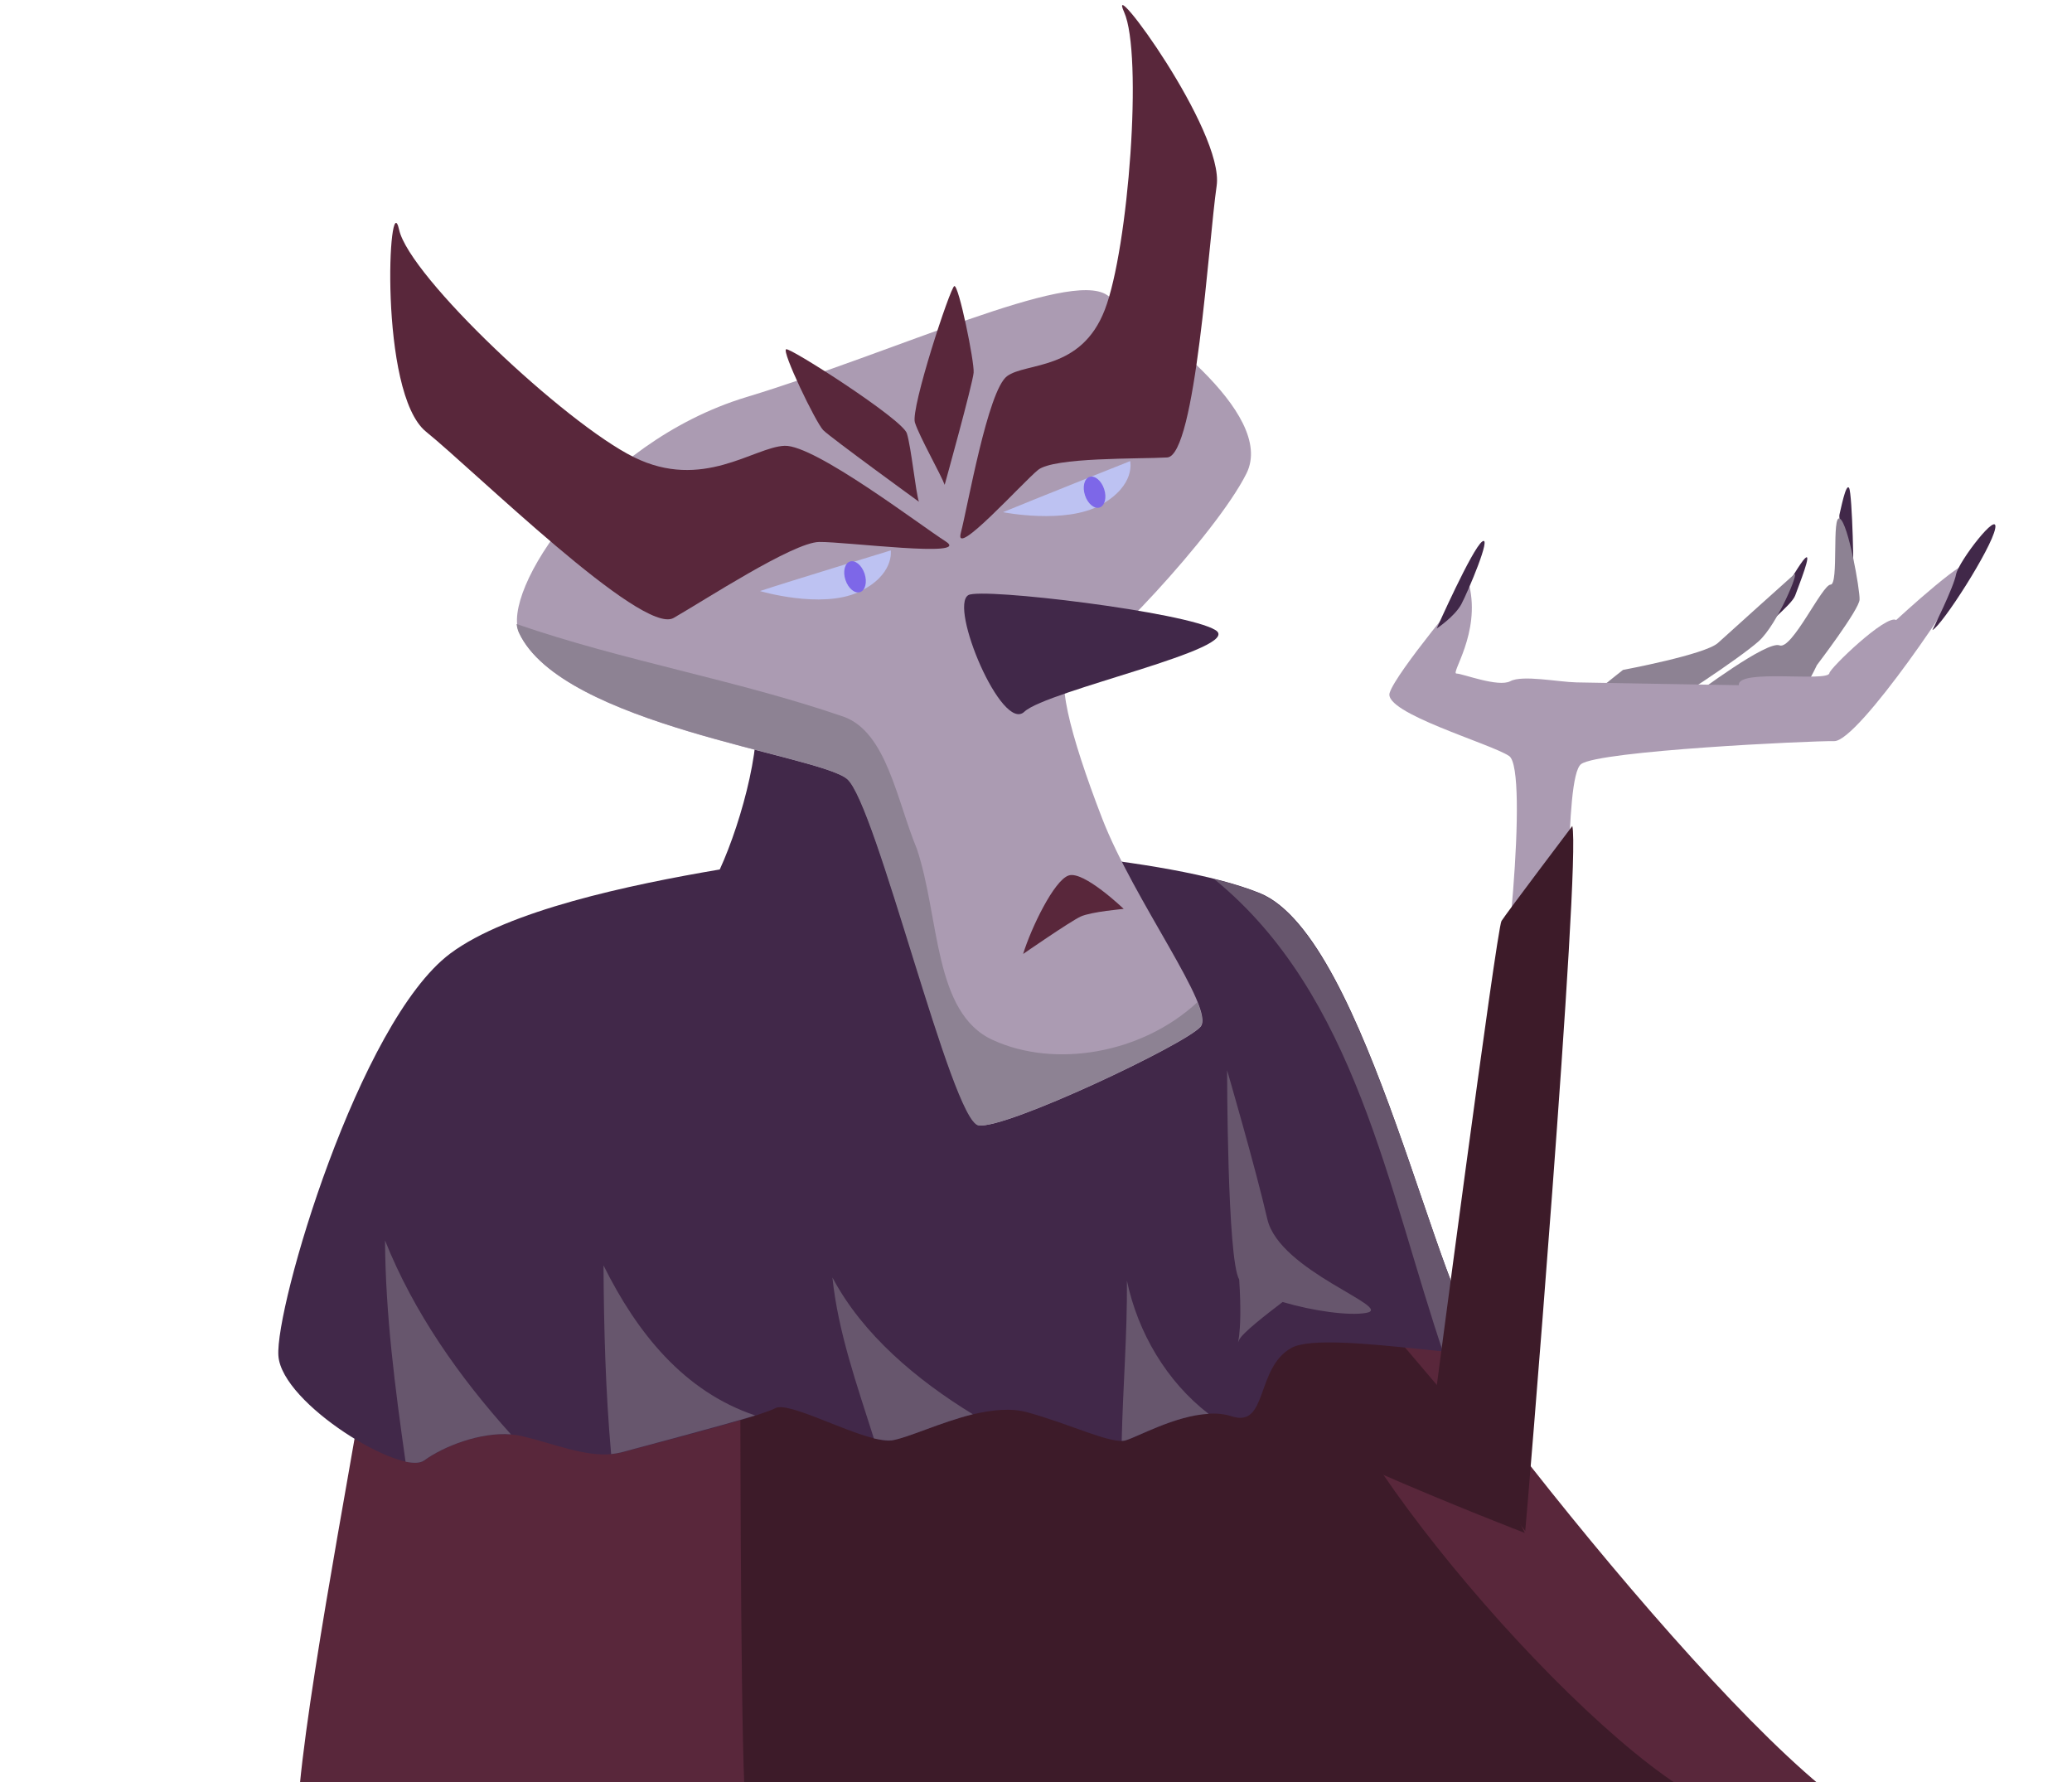 <?xml version="1.0" encoding="utf-8"?>
<!-- Generator: Adobe Illustrator 21.1.0, SVG Export Plug-In . SVG Version: 6.00 Build 0)  -->
<svg version="1.1" id="Layer_1" xmlns="http://www.w3.org/2000/svg" xmlns:xlink="http://www.w3.org/1999/xlink" x="0px" y="0px"
	 viewBox="0 0 515 443" style="enable-background:new 0 0 515 443;" xml:space="preserve">
<style type="text/css">
	.st0{fill:#59273B;}
	.st1{fill:#3D1B29;}
	.st2{fill:#412849;}
	.st3{fill:#67566D;}
	.st4{fill:#AB9BB2;}
	.st5{fill:#8D8293;}
	.st6{fill:#BDC2F2;}
	.st7{fill:#7D67E8;}
</style>
<path class="st0" d="M334,295c4.3-6.8-243,44-243,44c0,5.9-13.5,73.4-16.5,104.8h378C410.1,408.4,330,301.4,334,295z"/>
<path class="st1" d="M379,381c0,0-73-28-82-40s27-35,30-32s34,40,36,42S379,381,379,381z"/>
<path class="st1" d="M338.1,326c-3.4-0.5-5.9-0.2-7.6,0.8C336.4,326.5,339.4,326.2,338.1,326z"/>
<path class="st1" d="M330.5,326.8C299,328.6,184,332,184,332c0,9.6,0,88.6,1,111.8h232.3C380.1,419.4,313.6,337,330.5,326.8z"/>
<path class="st2" d="M369,334c11,7-39-4-48,1s-5.8,20-14.9,17c-9.1-3-22.7,5-26.3,6c-3.6,1-13.6-4-24.5-7c-4-1.1-8.7-0.6-13.4,0.5
	c-8.1,2-16.2,5.8-20.2,6.5c-1.1,0.2-2.7,0-4.4-0.5c-8.2-2-21.6-9.2-24.6-7.5c-0.7,0.4-2.5,1-4.8,1.8c-9.1,2.9-27.6,7.6-33.4,9.2
	c-0.8,0.2-1.6,0.3-2.4,0.4c-6.8,0.7-14.8-2.7-22.1-4.4c-8.2-2-19.1,2-24.5,6c-5.5,4-35.4-14-36.3-26s20-83,42.7-100
	c14.3-10.7,44.6-17.1,67-20.9c5.6-12.2,11.4-33.9,8.3-43.1c-4-12,37,19,37,23c0,1.5-5,14,3,14s62.6,2.5,86,12
	C340,233,358,327,369,334z"/>
<path class="st3" d="M280.1,318.3c0.1,13.3-1,26.5-1.3,39.8c0.3,0,0.6,0,0.9-0.1c2.9-0.8,12.4-6.2,20.7-6.6
	C290,343.4,282.8,331.2,280.1,318.3z"/>
<path class="st3" d="M206.9,317.5c1.4,13.6,6.1,26.7,10.3,40c1.8,0.4,3.3,0.6,4.4,0.5c4-0.6,12.1-4.5,20.2-6.5
	C227.9,343,214.4,331.7,206.9,317.5z"/>
<path class="st3" d="M150,314.5c0.1,15.7,0.5,31.2,1.9,46.9c0.8-0.1,1.6-0.2,2.4-0.4c5.8-1.6,24.2-6.4,33.4-9.2
	C169.9,345.8,158.3,331.2,150,314.5z"/>
<path class="st3" d="M100.8,363.3c2,0.4,3.6,0.4,4.6-0.3c4.8-3.5,13.9-7.1,21.6-6.5c-12.9-14.3-24.2-30.4-31.3-48.2
	C95.8,326.6,98.2,345,100.8,363.3z"/>
<path class="st3" d="M369,334c-11-7-29-101-56-112c-3.2-1.3-7-2.5-11.2-3.5C337,247.2,344.9,295.6,359,337c0.4,1.3,0.9,2.6,1.4,3.9
	C368.2,339,373.1,336.6,369,334z"/>
<path class="st3" d="M339.6,326.3c-4.3,0.8-13.4-0.5-20.8-2.7c-4.2,3.2-10,7.7-10.8,9.4c-1,2,1,0,0-15c-3-5-3-52-3-52s7,24,10,37
	S346.8,325,339.6,326.3z"/>
<g>
	<path class="st4" d="M129.1,157.4c-4.8-10.3,19.1-47.4,56.4-58.7s80.1-31.7,89.6-25.4s42.3,29.2,34.7,44.4
		c-7.6,15.2-38.1,47.3-43.1,48c-5.1,0.6-0.7,17.1,7.2,37.6s28.3,47.5,24.5,51.9c-3.8,4.4-48.4,25.5-55.1,24.5
		c-6.6-1-25.4-80.1-32.7-86.1S139.8,180.2,129.1,157.4z"/>
	<path class="st5" d="M246.8,258.5c-14.8-6.7-13.2-30.4-18.9-47.5c-5-12-7.5-29.1-18.3-32.9c-26.8-9.2-54.6-13.8-81.2-23
		c0.1,0.8,0.3,1.6,0.6,2.2c10.7,22.8,74.2,30.2,81.5,36.3s26,85.1,32.7,86.1c6.6,1,51.3-20.1,55.1-24.5c0.9-1,0.5-3.2-0.7-6.1
		C283.7,262,262.1,265.5,246.8,258.5z"/>
	<path class="st6" d="M188.9,146.9c6.6-2.2,32.5-10.1,32.5-10.1s1,6.2-8.1,10.4C204,151.4,188.9,146.9,188.9,146.9z"/>
	<path class="st6" d="M249.3,127.3c6.5-2.7,31.6-12.7,31.6-12.7s1.5,6-7.3,10.9S249.3,127.3,249.3,127.3z"/>
	<ellipse transform="matrix(0.95 -0.314 0.314 0.95 -34.258 73.922)" class="st7" cx="212.4" cy="143.3" rx="2.5" ry="4"/>
	<ellipse transform="matrix(0.95 -0.314 0.314 0.95 -24.649 91.52)" class="st7" cx="271.9" cy="122.3" rx="2.5" ry="4"/>
	<path class="st0" d="M254.3,237.1c0,0,11.7-8.1,14.3-9.3c2.6-1.2,10.7-1.9,10.7-1.9s-10-9.6-13.7-8.3
		C262,218.8,256.3,230.6,254.3,237.1z"/>
	<path class="st0" d="M235.1,134.6c-6.3-4-32.6-24.1-40.1-23.8c-7.6,0.3-20.4,11.3-37.5,2.8s-55.7-44.8-58.3-56.5
		s-5.2,40.6,6.7,50.2s53.7,50.7,61.5,46.3c7.7-4.4,29.7-18.8,36.2-18.9S241.5,138.7,235.1,134.6z"/>
	<path class="st0" d="M238.8,132.5c1.7-6.4,6.7-35.4,11.5-39c4.7-3.5,18.4-1.2,24.3-16.5s9.5-63.5,4.8-74s25,29.6,23,43.2
		c-2,13.6-5.2,67.1-12.3,67.5c-7.1,0.4-28.1-0.1-32.1,3.1C254,120.1,237.1,138.9,238.8,132.5z"/>
	<path class="st0" d="M228.4,124.7c-0.8-2.3-1.9-13.5-3-17c-1.1-3.5-28.9-21.3-30-20.9c-1.2,0.4,7.3,18.1,9.2,20.1
		C206.5,108.8,228.4,124.7,228.4,124.7z"/>
	<path class="st0" d="M234.8,120.5c-0.8-2.3-6.3-12-7.4-15.5c-1.1-3.5,8.8-33.6,9.8-33.9c1.1-0.3,5,18.8,4.8,21.5
		S234.8,120.5,234.8,120.5z"/>
	<path class="st2" d="M240.7,147.9c3.4-1.9,54.1,4.2,61.4,8.7c7.4,4.5-41.9,15-47.5,20.3S235.8,150.7,240.7,147.9z"/>
</g>
<g>
	<path class="st2" d="M436.9,158.4c0.9-2.5,8.4-7.9,9.3-10.4c0.9-2.5,4.4-11.2,2.4-9.2C446.6,140.7,436.9,158.4,436.9,158.4z"/>
	<path class="st2" d="M460.5,143.3c0.4,1.2-0.1-20.6-0.9-22s-2.1,5.5-2.4,6.6C456.9,129.1,459,139.5,460.5,143.3z"/>
	<path class="st5" d="M419.2,174.1c3.2-2.3,20-14.9,23.1-13.7c3.1,1.2,10.6-15.1,12.7-15.1c2.1,0,0.2-17.6,2.3-16.4
		c2.1,1.2,5,17.7,4.9,20.1c0,2.4-10.6,16.3-10.6,16.3s-4.3,9.3-7.4,10.5C441.1,176.9,419.2,174.1,419.2,174.1z"/>
	<path class="st5" d="M403.4,166.5c0,0,20.4-3.8,23.6-6.7s17.3-15.6,18.9-17c1.6-1.4-4.1,12.4-8.8,16.6s-23.1,16.4-25.3,16.9
		c-2.2,0.5-17.9,0.1-19.3-0.1C391,176.2,403.4,166.5,403.4,166.5z"/>
	<path class="st4" d="M365.2,145.5c0,0-18.2,21.6-19.8,26.7c-1.6,5,25.1,12.6,29.7,15.7c5,3.4-1,62.5-4.1,69.6
		c0,0,13.8-15.3,16.8-17c3-1.6,0.7-47.3,5.2-50.6c4.5-3.3,56.9-5.8,62.9-5.7c6,0.1,31.9-38.3,33.5-43.3c1.6-5-18.1,13.2-18.1,13.2
		c-2.5-1.5-16.5,12-16.6,13.2c-0.3,2.3-23-1.2-22.5,3c0,0-35.9-0.6-40.4-0.7c-4.5-0.1-13.4-1.9-16.4-0.3c-3,1.6-11.9-1.9-13.4-1.9
		S368,157.4,365.2,145.5z"/>
	<path class="st2" d="M357.1,156.2c0,0,8.8-19.8,11.3-21.6c2.5-1.8-3.5,12.4-5.2,15.6C361.5,153.3,357.1,156.2,357.1,156.2z"/>
	<path class="st2" d="M480.3,156.6c2.4-1.1,14.7-20.3,15.6-25.2c1-4.9-9,8-9.7,11.3C485.6,146,480.3,156.6,480.3,156.6z"/>
</g>
<path class="st1" d="M390.8,205.3c0,0-16.4,21.7-17.6,23.6c-1.2,1.9-17,122.4-17,122.4l22.9,29.2C379.2,380.5,393,214.3,390.8,205.3
	z"/>
</svg>
